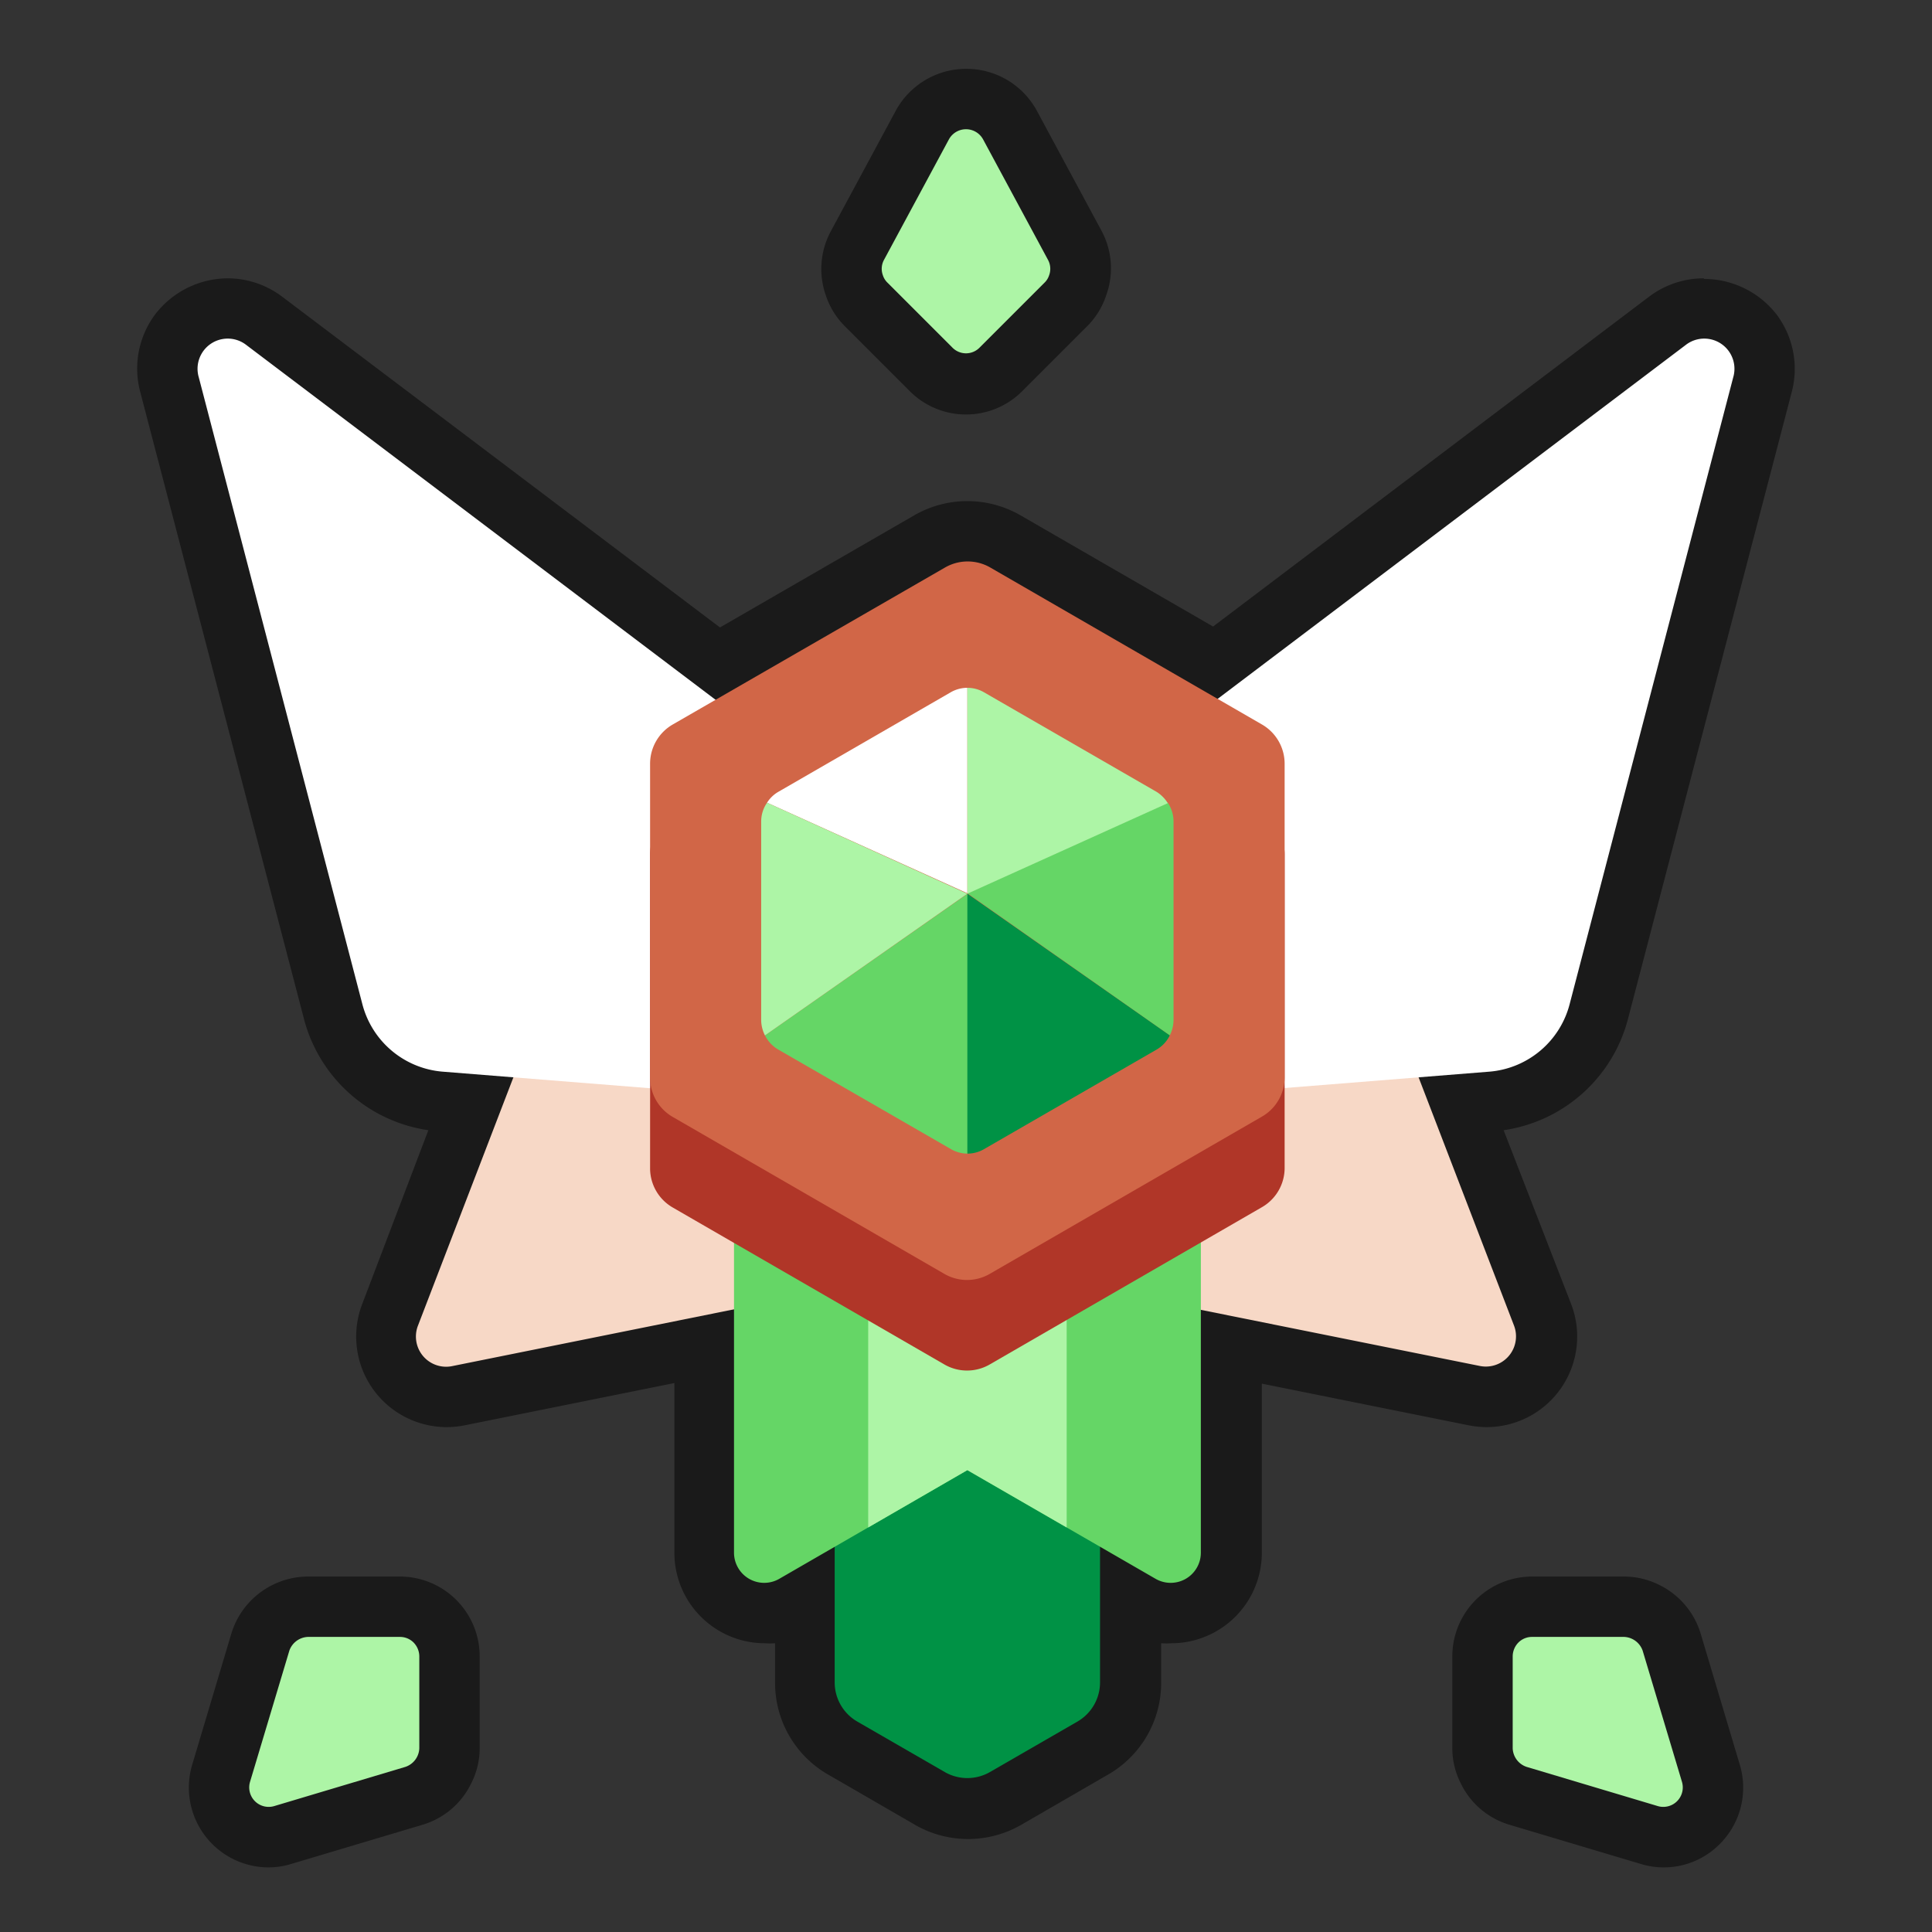 <svg xmlns="http://www.w3.org/2000/svg" viewBox="0 0 128 128"><rect x="0" y="0" width="128" height="128" fill="#333333" stroke="none"/><defs><style>.cls-1{fill:#1a1a1a;}.cls-2{opacity:0;}.cls-3{fill:#f7d8c6;}.cls-4{fill:#fff;}.cls-5{fill:#009245;}.cls-6{fill:#65d666;}.cls-7{fill:#adf5a6;}.cls-8{fill:#b03628;}.cls-9{fill:#d16647;}</style></defs><title>hexagon-wood-10</title><g id="Layer_2" data-name="Layer 2"><g id="Hexagon"><path class="cls-1" d="M64.09,119.8a5,5,0,0,1-2.5-.67l-5.79-3.34a5,5,0,0,1-2.5-4.33V106l-.67.38a3.93,3.93,0,0,1-2,.54,4,4,0,0,1-4-4V89.19L30.34,92.47a4.26,4.26,0,0,1-.8.08,4,4,0,0,1-3.72-5.44l5.38-14-2-.17a8,8,0,0,1-7.09-6L11.24,25.46A3.92,3.92,0,0,1,11.93,22a4,4,0,0,1,3.19-1.58,3.94,3.94,0,0,1,2.4.82L47.56,44l14-8.1a5,5,0,0,1,5,0l13.93,8,30-22.65a3.94,3.94,0,0,1,2.4-.82A4,4,0,0,1,116.07,22a3.92,3.92,0,0,1,.69,3.44L105.93,67a8,8,0,0,1-7.09,6l-2,.17,5.38,14a4,4,0,0,1-3.72,5.44h0a4.26,4.26,0,0,1-.8-.08l-16.1-3.24v13.64a4,4,0,0,1-4,4,3.92,3.92,0,0,1-2-.54l-.68-.38v5.51a5,5,0,0,1-2.5,4.33l-5.79,3.34A5,5,0,0,1,64.09,119.8Z"/><path class="cls-1" d="M112.88,22.44a2,2,0,0,1,2,2.51L104,66.5A6,6,0,0,1,98.68,71L94,71.35l6.34,16.48a2,2,0,0,1-1.85,2.72,1.92,1.92,0,0,1-.41,0L79.56,86.78v16.09a2,2,0,0,1-2,2,1.92,1.92,0,0,1-1-.27l-3.68-2.12v9a3,3,0,0,1-1.5,2.6l-5.79,3.34a3,3,0,0,1-3,0l-5.79-3.34a3,3,0,0,1-1.5-2.6v-9l-3.67,2.12a2,2,0,0,1-3-1.73V86.75L30,90.5a1.92,1.92,0,0,1-.41,0,2,2,0,0,1-1.85-2.72L34,71.35,29.32,71A6,6,0,0,1,24,66.5L13.17,25a2,2,0,0,1,3.14-2.1l31.1,23.51L62.59,37.6a3,3,0,0,1,3,0l15.08,8.7,31-23.45a2,2,0,0,1,1.19-.41m0-4a6,6,0,0,0-3.61,1.22L80.37,41.51,67.59,34.13a7.05,7.05,0,0,0-7,0L47.7,41.57l-29-21.91a6,6,0,0,0-3.61-1.22,6.1,6.1,0,0,0-4.78,2.35A6,6,0,0,0,9.3,26L20.14,67.51a10,10,0,0,0,8.24,7.37L24,86.39a6,6,0,0,0,5.59,8.16,6.11,6.11,0,0,0,1.2-.12l13.89-2.8v11.24a6,6,0,0,0,6,6,5,5,0,0,0,.67,0v2.63a7,7,0,0,0,3.5,6.06l5.79,3.35a7.05,7.05,0,0,0,7,0l5.79-3.35a7,7,0,0,0,3.5-6.06v-2.63a5.12,5.12,0,0,0,.67,0,6,6,0,0,0,6-6V91.67l13.7,2.76a6.11,6.11,0,0,0,1.2.12,6,6,0,0,0,5.59-8.16L99.62,74.88a10,10,0,0,0,8.24-7.38L118.7,26a6,6,0,0,0-1-5.17,6.1,6.1,0,0,0-4.78-2.35Z"/><path class="cls-1" d="M110.22,121.72a3.41,3.41,0,0,1-1-.14l-8.71-2.6a3.26,3.26,0,0,1-2-1.73,3.32,3.32,0,0,1-.34-1.42v-6.1a3.28,3.28,0,0,1,3.28-3.28h6.11a3.18,3.18,0,0,1,1.41.34,3.26,3.26,0,0,1,1.73,2l2.6,8.71a3.26,3.26,0,0,1-.82,3.25,3.21,3.21,0,0,1-2.31,1Z"/><path class="cls-1" d="M101.5,108.45h6.11a1.36,1.36,0,0,1,1.22.91l2.61,8.71a1.27,1.27,0,0,1-1.6,1.59l-8.7-2.6a1.26,1.26,0,0,1-.78-.68,1.28,1.28,0,0,1-.14-.55v-6.1a1.32,1.32,0,0,1,.38-.91,1.27,1.27,0,0,1,.9-.37m0-4h0a5.29,5.29,0,0,0-5.28,5.28v6.1a5.12,5.12,0,0,0,.54,2.28,5.24,5.24,0,0,0,3.23,2.78l8.71,2.6a5.21,5.21,0,0,0,5.24-1.32,5.27,5.27,0,0,0,1.33-5.24l-2.6-8.71a5.3,5.3,0,0,0-2.79-3.24,5.24,5.24,0,0,0-2.27-.53Z"/><path class="cls-1" d="M64,25.44a3.27,3.27,0,0,1-2.32-1l-4.32-4.32a3.5,3.5,0,0,1-.76-1.23,3.34,3.34,0,0,1,.2-2.65l4.32-8a3.28,3.28,0,0,1,5.77,0l4.31,8a3.32,3.32,0,0,1,.2,2.64,3.45,3.45,0,0,1-.76,1.24l-4.32,4.32A3.25,3.25,0,0,1,64,25.44Z"/><path class="cls-1" d="M64,8.56a1.3,1.3,0,0,1,1.13.67l4.31,8a1.24,1.24,0,0,1,.07,1,1.19,1.19,0,0,1-.29.48L64.9,23.06a1.26,1.26,0,0,1-1.8,0l-4.32-4.32a1.19,1.19,0,0,1-.29-.48,1.24,1.24,0,0,1,.07-1l4.31-8A1.3,1.3,0,0,1,64,8.56m0-4a5.31,5.31,0,0,0-4.65,2.77l-4.31,8a5.27,5.27,0,0,0-.32,4.26,5.18,5.18,0,0,0,1.23,2l4.32,4.32a5.26,5.26,0,0,0,7.46,0l4.32-4.32a5.15,5.15,0,0,0,1.23-2A5.25,5.25,0,0,0,73,15.33l-4.31-8A5.31,5.31,0,0,0,64,4.56Z"/><path class="cls-1" d="M17.78,121.72a3.21,3.21,0,0,1-2.31-1,3.26,3.26,0,0,1-.82-3.25l2.6-8.71a3.26,3.26,0,0,1,1.73-2,3.18,3.18,0,0,1,1.41-.34H26.5a3.28,3.28,0,0,1,3.28,3.28v6.1a3.32,3.32,0,0,1-.34,1.42,3.26,3.26,0,0,1-2,1.73l-8.7,2.6a3.41,3.41,0,0,1-.95.14Z"/><path class="cls-1" d="M26.5,108.45a1.27,1.27,0,0,1,.9.37,1.32,1.32,0,0,1,.38.91v6.1a1.28,1.28,0,0,1-.14.55,1.26,1.26,0,0,1-.78.68l-8.7,2.6a1.26,1.26,0,0,1-.38.06,1.3,1.3,0,0,1-1.22-1.65l2.61-8.71a1.36,1.36,0,0,1,1.22-.91H26.5m0-4H20.39a5.33,5.33,0,0,0-5.06,3.77l-2.6,8.71a5.29,5.29,0,0,0,5.05,6.79,5.18,5.18,0,0,0,1.52-.23l8.71-2.6a5.24,5.24,0,0,0,3.23-2.78,5.12,5.12,0,0,0,.54-2.28v-6.1a5.29,5.29,0,0,0-5.28-5.28Z"/><g class="cls-2"><rect class="cls-1" width="128" height="128"/></g><path class="cls-3" d="M27.69,87.83l8.11-21.1,23.1-5.62L58.29,84.8,30,90.5A2,2,0,0,1,27.69,87.83Z"/><path class="cls-3" d="M100.31,87.83,92.2,66.73,69.1,61.11l.61,23.69,28.34,5.7A2,2,0,0,0,100.31,87.83Z"/><path class="cls-4" d="M16.31,22.85,55.38,52.39,48.46,72.53,29.32,71A6,6,0,0,1,24,66.5L13.17,25A2,2,0,0,1,16.31,22.85Z"/><path class="cls-4" d="M111.69,22.85,72.62,52.39l6.92,20.14L98.68,71A6,6,0,0,0,104,66.5L114.83,25A2,2,0,0,0,111.69,22.85Z"/><path class="cls-5" d="M55.3,91v20.46a3,3,0,0,0,1.5,2.6l5.79,3.34a3,3,0,0,0,3,0l5.79-3.34a3,3,0,0,0,1.5-2.6V91Z"/><path class="cls-6" d="M64.09,70.4,48.63,79.33v23.54a2,2,0,0,0,3,1.73l12.46-7.2,12.47,7.2a2,2,0,0,0,3-1.73V79.33Z"/><polygon class="cls-7" points="57.52 101.2 64.09 97.4 70.67 101.2 70.67 74.2 64.09 70.4 57.52 74.2 57.52 101.2"/><path class="cls-8" d="M85.11,77.4V56.6a3,3,0,0,0-1.5-2.6l-18-10.4a3,3,0,0,0-3,0L44.57,54a3,3,0,0,0-1.5,2.6V77.4a3,3,0,0,0,1.5,2.6l18,10.4a3,3,0,0,0,3,0l18-10.4A3,3,0,0,0,85.11,77.4Z"/><path class="cls-9" d="M85.11,71.4V50.6a3,3,0,0,0-1.5-2.6l-18-10.4a3,3,0,0,0-3,0L44.57,48a3,3,0,0,0-1.5,2.6V71.4a3,3,0,0,0,1.5,2.6l18,10.4a3,3,0,0,0,3,0l18-10.4A3,3,0,0,0,85.11,71.4Z"/><path class="cls-4" d="M64.09,45.57a2.2,2.2,0,0,0-1.11.3l-11.43,6.6a2.16,2.16,0,0,0-.73.71l13.27,6Z"/><path class="cls-6" d="M50.68,68.6a2.29,2.29,0,0,0,.87.93L63,76.13a2.2,2.2,0,0,0,1.11.3V59.21Z"/><path class="cls-6" d="M77.5,68.6a2.31,2.31,0,0,0,.25-1V54.4a2.26,2.26,0,0,0-.38-1.22l-13.28,6Z"/><path class="cls-7" d="M50.82,53.18a2.18,2.18,0,0,0-.39,1.22V67.6a2.31,2.31,0,0,0,.25,1l13.41-9.39Z"/><path class="cls-7" d="M76.64,52.47,65.2,45.87a2.18,2.18,0,0,0-1.11-.3V59.21l13.28-6A2.36,2.36,0,0,0,76.64,52.47Z"/><path class="cls-5" d="M64.09,76.43a2.18,2.18,0,0,0,1.11-.3l11.44-6.6a2.2,2.2,0,0,0,.86-.93L64.09,59.21Z"/><path class="cls-7" d="M69.44,17.23l-4.31-8a1.29,1.29,0,0,0-2.26,0l-4.31,8a1.24,1.24,0,0,0-.07,1,1.19,1.19,0,0,0,.29.48l4.32,4.32a1.26,1.26,0,0,0,1.8,0l4.32-4.32a1.19,1.19,0,0,0,.29-.48A1.24,1.24,0,0,0,69.44,17.23Z"/><path class="cls-7" d="M111.44,118.07l-2.61-8.71a1.36,1.36,0,0,0-1.22-.91H101.5a1.27,1.27,0,0,0-.9.37,1.32,1.32,0,0,0-.38.91v6.1a1.35,1.35,0,0,0,.92,1.23l8.7,2.6a1.29,1.29,0,0,0,1.6-1.59Z"/><path class="cls-7" d="M26.5,108.45H20.39a1.36,1.36,0,0,0-1.22.91l-2.61,8.71a1.29,1.29,0,0,0,1.6,1.59l8.7-2.6a1.35,1.35,0,0,0,.92-1.23v-6.1a1.32,1.32,0,0,0-.38-.91A1.27,1.27,0,0,0,26.5,108.45Z"/></g></g></svg>